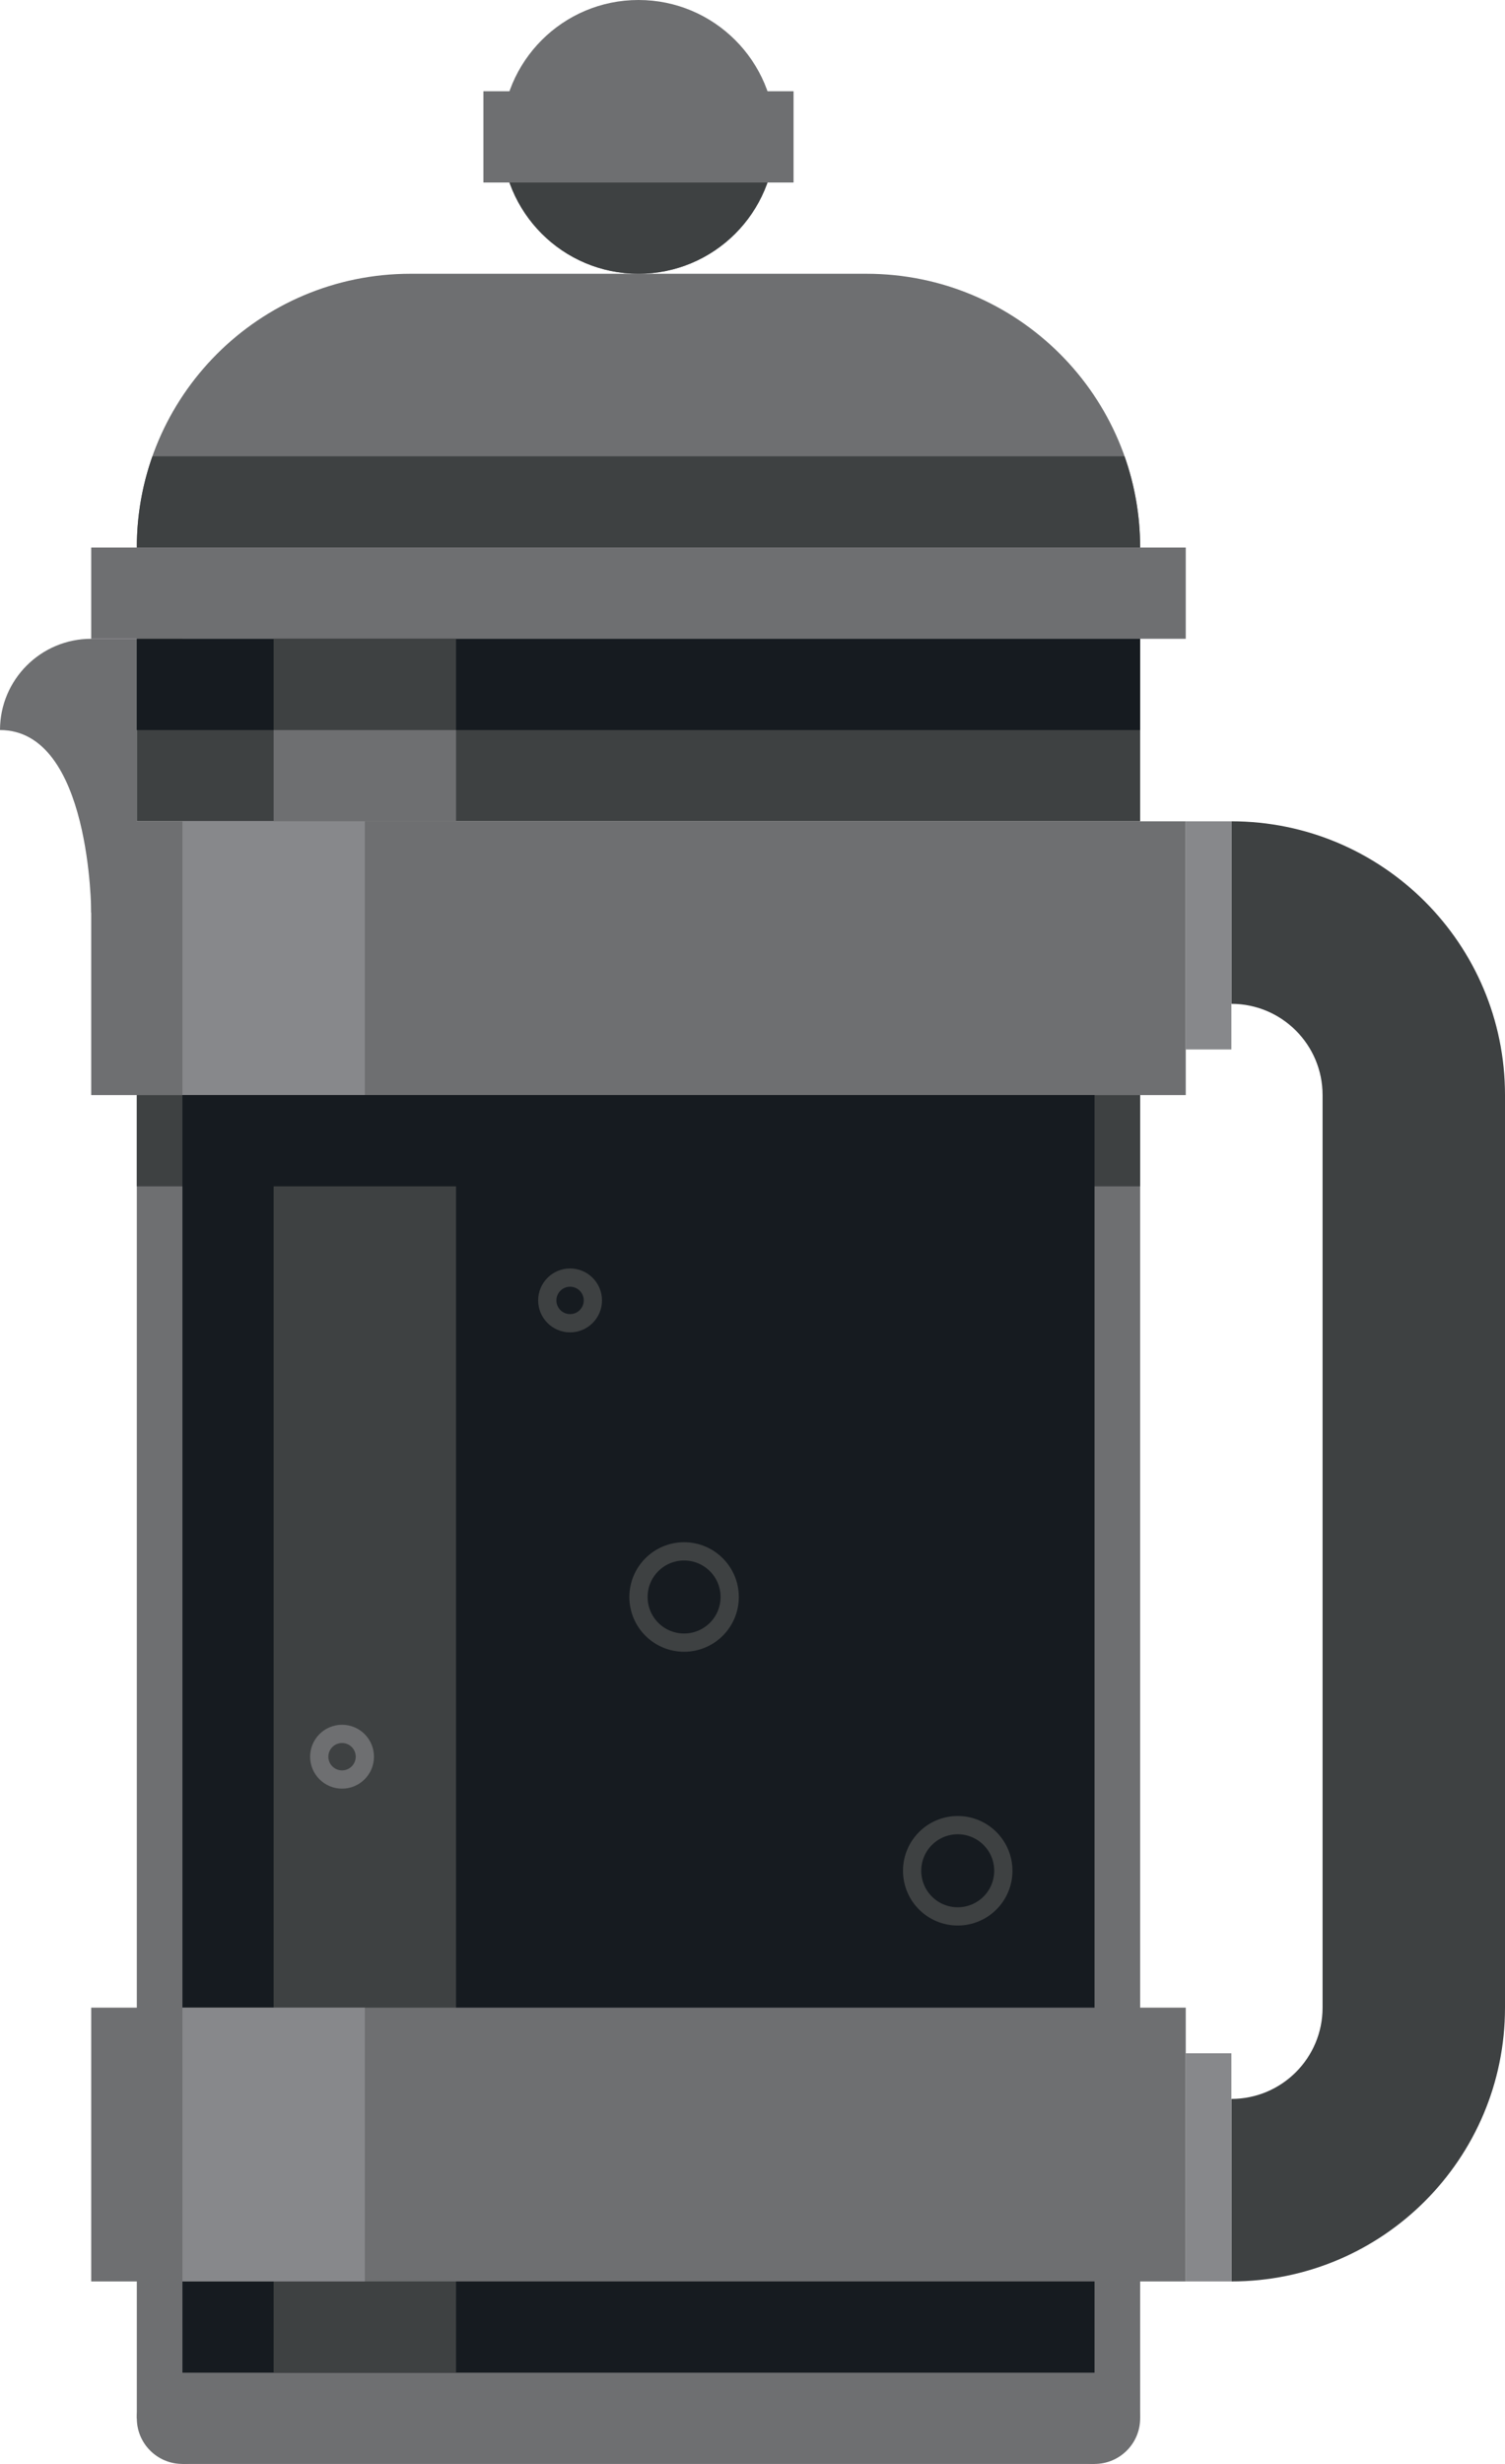 <svg xmlns="http://www.w3.org/2000/svg" width="165" height="270"><path fill="#6E6F71" d="M10 70c-5.523 0-10 4.477-10 10 10 0 10 20 10 20h5v-20h5v-10h-10z"/><rect x="10" y="60" fill="#6E6F71" width="120" height="10"/><path fill="#6E6F71" d="M95 30h-50c-16.568 0-30 13.431-30 30h110c0-16.569-13.432-30-30-30z"/><path fill="#3E4142" d="M16.714 50c-1.106 3.128-1.714 6.493-1.714 10h110c0-3.507-.608-6.872-1.714-10h-106.572z"/><circle fill="#6E6F71" cx="70" cy="15" r="15"/><path fill="#3E4142" d="M55 15c0 8.284 6.716 15 15 15s15-6.716 15-15h-30z"/><rect x="53" y="10" fill="#6E6F71" width="34" height="10"/><rect x="15" y="70" fill="#3E4142" width="110" height="20"/><rect x="15" y="70" fill="#161B20" width="110" height="10"/><rect x="30" y="70" fill="#3E4142" width="20" height="10"/><rect x="30" y="80" fill="#6E6F71" width="20" height="10"/><rect x="10" y="90" fill="#6E6F71" width="120" height="30"/><rect x="20" y="90" fill="#87888B" width="20" height="30"/><g fill="#6E6F71"><circle cx="20" cy="265" r="5"/><circle cx="120" cy="265" r="5"/><rect x="20" y="120" width="100" height="150"/><rect x="15" y="120" width="110" height="145"/></g><rect x="15" y="120" fill="#3E4142" width="110" height="10"/><rect x="20" y="120" fill="#161B20" width="100" height="140"/><rect x="30" y="130" fill="#3E4142" width="20" height="130"/><circle stroke="#3E4142" stroke-width="2" stroke-miterlimit="10" cx="75" cy="175" r="5" fill="none"/><circle stroke="#3E4142" stroke-width="2" stroke-miterlimit="10" cx="105" cy="205" r="5" fill="none"/><circle stroke="#3E4142" stroke-width="2" stroke-miterlimit="10" cx="62.5" cy="142.5" r="2.5" fill="none"/><circle stroke="#6E6F71" stroke-width="2" stroke-miterlimit="10" cx="37.5" cy="192.5" r="2.5" fill="none"/><rect x="10" y="220" fill="#6E6F71" width="120" height="30"/><rect x="20" y="220" fill="#87888B" width="20" height="30"/><path fill="#3E4142" d="M135 90v20c5.523 0 10 4.477 10 10v100c0 5.523-4.477 10-10 10v20c16.568 0 30-13.432 30-30v-100c0-16.569-13.432-30-30-30z"/><rect x="130" y="90" fill="#87888B" width="5" height="25"/><rect x="130" y="225" fill="#87888B" width="5" height="25"/></svg>